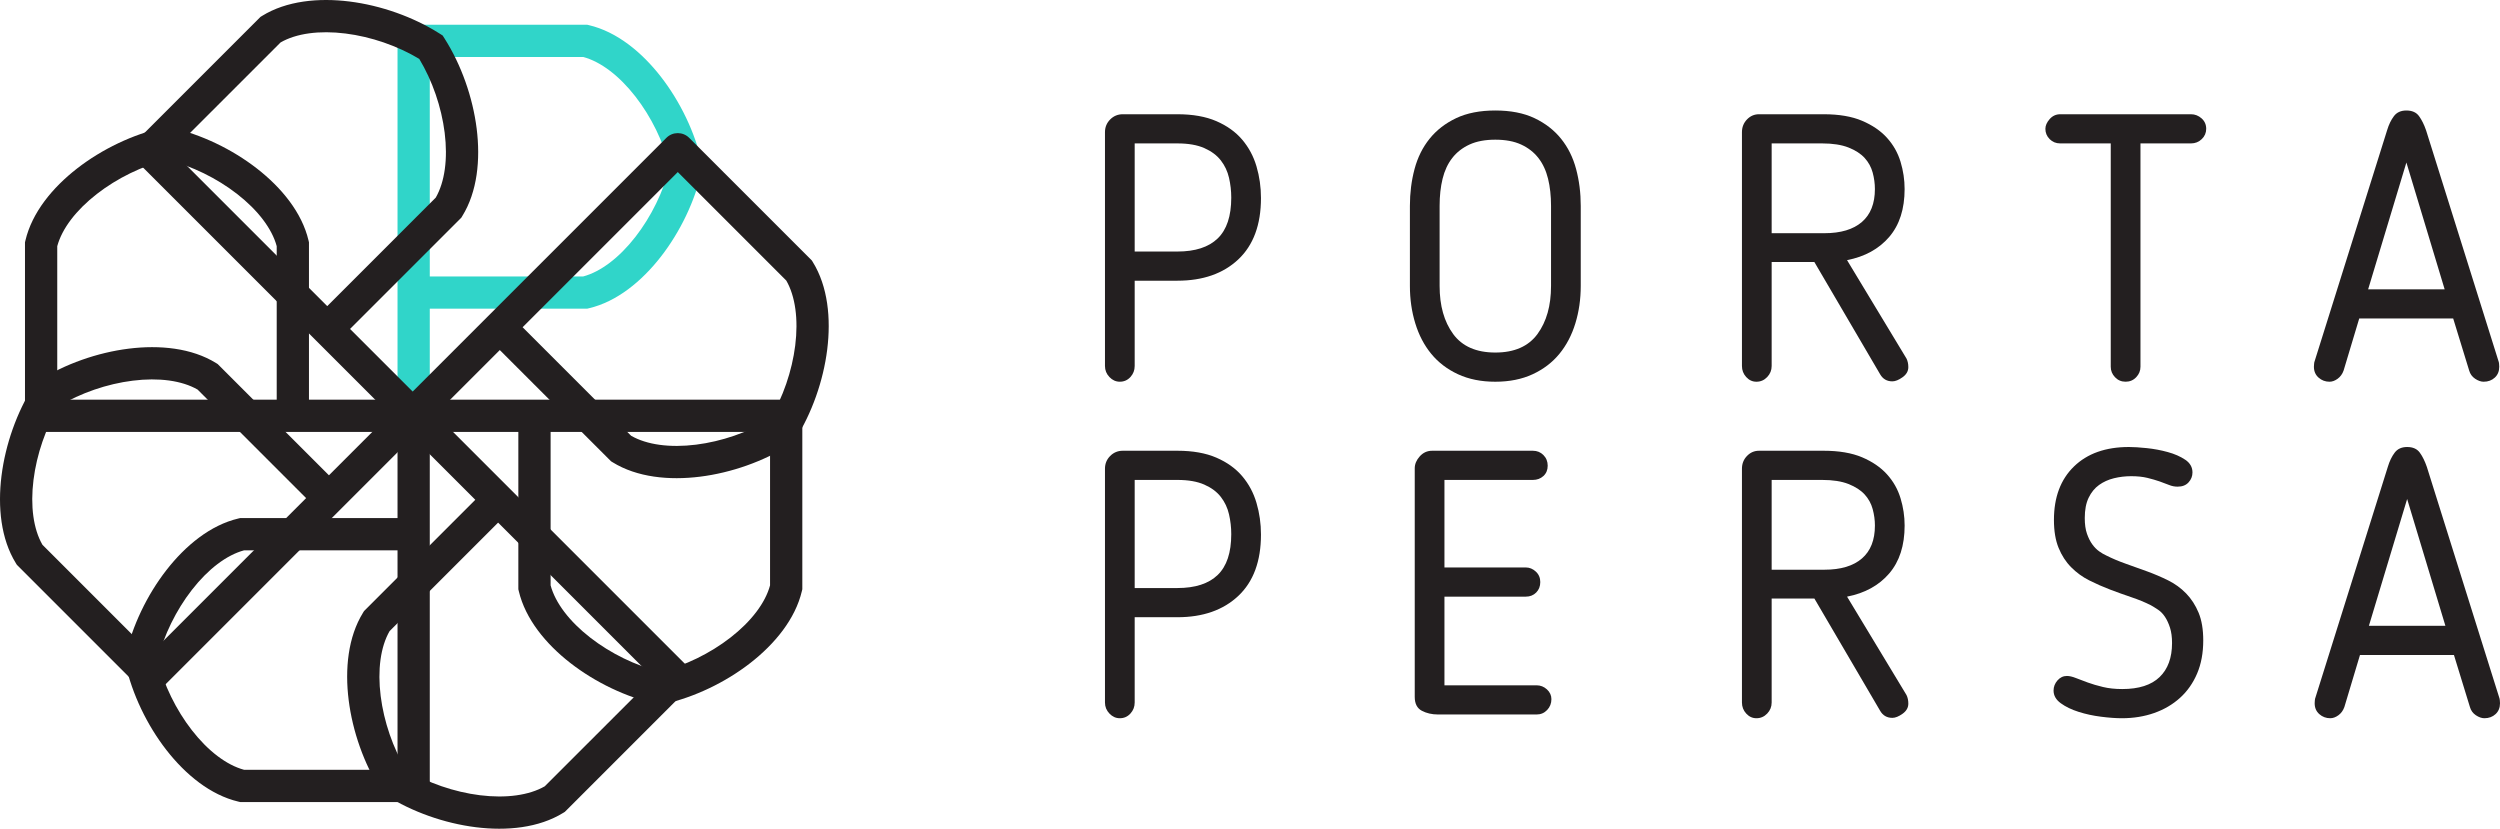 <svg width="181" height="60" viewBox="0 0 181 60" fill="none" xmlns="http://www.w3.org/2000/svg">
<path fill-rule="evenodd" clip-rule="evenodd" d="M31.116 22.349V30.102C31.116 30.747 30.593 31.27 29.949 31.27C29.304 31.27 28.781 30.747 28.781 30.102V21.181V3.029C28.781 3.017 28.781 3.005 28.781 2.993C28.781 2.981 28.781 2.969 28.781 2.957C28.781 2.312 29.304 1.79 29.949 1.79H42.507L42.639 1.821C44.657 2.295 46.464 3.775 47.85 5.558C49.251 7.359 50.327 9.599 50.822 11.814L50.88 12.069L50.822 12.325C50.327 14.54 49.251 16.78 47.85 18.581C46.464 20.363 44.657 21.844 42.639 22.318L42.507 22.349H31.116ZM31.116 4.125H42.227C43.491 4.465 44.833 5.483 46.007 6.992C47.149 8.461 48.041 10.283 48.483 12.069C48.041 13.856 47.149 15.678 46.007 17.147C44.833 18.656 43.491 19.674 42.227 20.014H31.116V4.125Z" fill="#30D5C9"/>
<path fill-rule="evenodd" clip-rule="evenodd" d="M31.116 56.863C31.116 56.876 31.116 56.888 31.116 56.9C31.116 57.545 30.594 58.068 29.949 58.068H17.39L17.259 58.037C15.241 57.562 13.434 56.082 12.047 54.3C10.646 52.499 9.571 50.259 9.075 48.043L9.018 47.788L9.075 47.533C9.571 45.317 10.646 43.078 12.047 41.277C13.434 39.494 15.241 38.014 17.259 37.539L17.39 37.508H28.781V30.102C28.781 29.457 29.304 28.934 29.949 28.934C30.593 28.934 31.116 29.457 31.116 30.102V38.663C31.116 38.668 31.116 38.672 31.116 38.676C31.116 38.681 31.116 38.685 31.116 38.689V56.829C31.116 56.84 31.116 56.852 31.116 56.863ZM28.781 39.844H17.67C16.407 40.184 15.064 41.202 13.891 42.711C12.748 44.18 11.856 46.002 11.414 47.788C11.856 49.575 12.748 51.397 13.891 52.866C15.064 54.375 16.407 55.392 17.67 55.733H28.781V39.844Z" fill="#231F20"/>
<path fill-rule="evenodd" clip-rule="evenodd" d="M11.78 49.748C11.771 49.757 11.763 49.766 11.754 49.775C11.298 50.231 10.559 50.231 10.103 49.775L1.223 40.895L1.151 40.78C0.06 39.017 -0.171 36.693 0.109 34.452C0.392 32.188 1.215 29.844 2.432 27.926L2.571 27.706L2.792 27.566C4.709 26.349 7.054 25.526 9.318 25.243C11.558 24.963 13.883 25.194 15.645 26.286L15.76 26.357L23.815 34.411L29.052 29.174C29.508 28.718 30.247 28.718 30.703 29.174C31.159 29.63 31.159 30.37 30.703 30.826L11.805 49.724C11.796 49.732 11.788 49.74 11.78 49.748ZM10.928 47.298L22.163 36.063L14.307 28.206C13.173 27.553 11.504 27.323 9.607 27.561C7.76 27.791 5.842 28.449 4.266 29.4C3.315 30.976 2.657 32.895 2.426 34.742C2.189 36.638 2.419 38.307 3.072 39.441L10.928 47.298Z" fill="#231F20"/>
<path fill-rule="evenodd" clip-rule="evenodd" d="M3.013 31.269C3.001 31.27 2.989 31.27 2.977 31.27C2.332 31.27 1.809 30.747 1.809 30.102V17.544L1.84 17.412C2.315 15.394 3.795 13.587 5.578 12.2C7.379 10.8 9.619 9.724 11.834 9.229L12.089 9.172L12.344 9.229C14.56 9.724 16.8 10.8 18.601 12.2C20.384 13.587 21.864 15.394 22.338 17.412L22.369 17.544V28.934H29.775C30.42 28.934 30.943 29.457 30.943 30.102C30.943 30.747 30.42 31.27 29.775 31.27H21.207C21.205 31.27 21.203 31.27 21.201 31.27C21.2 31.27 21.198 31.27 21.196 31.27H3.049C3.037 31.27 3.025 31.27 3.013 31.269ZM4.145 28.934H20.034V17.823C19.694 16.56 18.676 15.217 17.167 14.044C15.698 12.901 13.876 12.01 12.089 11.568C10.303 12.01 8.481 12.901 7.012 14.044C5.503 15.217 4.485 16.56 4.145 17.824V28.934Z" fill="#231F20"/>
<path fill-rule="evenodd" clip-rule="evenodd" d="M23.692 22.163L12.457 10.928L20.314 3.072C21.448 2.418 23.116 2.189 25.013 2.426C26.86 2.657 28.779 3.315 30.355 4.266C31.305 5.842 31.963 7.76 32.194 9.607C32.431 11.504 32.202 13.173 31.549 14.307L23.692 22.163ZM25.344 23.815L33.398 15.761L33.469 15.645C34.561 13.883 34.792 11.558 34.512 9.318C34.228 7.054 33.405 4.709 32.189 2.792L32.049 2.571L31.828 2.431C29.911 1.215 27.567 0.392 25.303 0.109C23.062 -0.171 20.738 0.06 18.975 1.151L18.86 1.222L9.98 10.103C9.524 10.559 9.524 11.298 9.98 11.754C9.99 11.764 9.999 11.773 10.009 11.782C10.016 11.79 10.023 11.797 10.031 11.805L22.866 24.64L28.929 30.703C29.385 31.159 30.125 31.159 30.581 30.703C31.037 30.247 31.037 29.508 30.581 29.052L25.344 23.815Z" fill="#231F20"/>
<path fill-rule="evenodd" clip-rule="evenodd" d="M47.298 49.072L39.441 56.928C38.307 57.581 36.638 57.811 34.742 57.574C32.895 57.343 30.976 56.685 29.4 55.734C28.45 54.158 27.792 52.24 27.561 50.393C27.324 48.496 27.553 46.827 28.206 45.693L36.063 37.837L47.298 49.072ZM34.411 36.185L26.357 44.239L26.286 44.355C25.194 46.117 24.963 48.442 25.243 50.682C25.526 52.947 26.35 55.291 27.566 57.208L27.706 57.429L27.927 57.569C29.844 58.785 32.188 59.608 34.452 59.891C36.693 60.171 39.017 59.94 40.78 58.849L40.895 58.778L49.775 49.897C50.231 49.441 50.231 48.702 49.775 48.246C49.766 48.236 49.756 48.227 49.746 48.218C49.739 48.21 49.732 48.203 49.724 48.195L30.581 29.052C30.125 28.596 29.385 28.596 28.929 29.052C28.473 29.508 28.473 30.247 28.929 30.703L34.411 36.185Z" fill="#231F20"/>
<path fill-rule="evenodd" clip-rule="evenodd" d="M48.063 50.976L47.808 51.033L47.553 50.976C45.337 50.48 43.098 49.404 41.297 48.004C39.514 46.617 38.034 44.81 37.559 42.792L37.528 42.66V31.27H29.775C29.131 31.27 28.608 30.747 28.608 30.102C28.608 29.457 29.131 28.934 29.775 28.934H38.691C38.693 28.934 38.694 28.934 38.696 28.934C38.698 28.934 38.699 28.934 38.701 28.934H56.848C56.86 28.934 56.872 28.934 56.884 28.935C56.896 28.934 56.908 28.934 56.92 28.934C57.565 28.934 58.088 29.457 58.088 30.102V42.66L58.057 42.792C57.582 44.81 56.102 46.617 54.32 48.004C52.519 49.404 50.279 50.48 48.063 50.976ZM55.752 31.27V42.38C55.412 43.644 54.395 44.987 52.886 46.16C51.417 47.303 49.595 48.195 47.808 48.637C46.022 48.195 44.2 47.303 42.73 46.16C41.222 44.987 40.204 43.644 39.864 42.38V31.27H55.752Z" fill="#231F20"/>
<path fill-rule="evenodd" clip-rule="evenodd" d="M37.837 23.692L45.693 31.549C46.827 32.202 48.496 32.431 50.393 32.194C52.239 31.963 54.158 31.305 55.734 30.355C56.685 28.779 57.343 26.86 57.574 25.013C57.811 23.116 57.581 21.448 56.928 20.314L49.072 12.457L37.837 23.692ZM35.344 22.882L29.052 29.175C28.596 29.631 28.596 30.37 29.052 30.826C29.508 31.282 30.247 31.282 30.703 30.826L36.185 25.344L44.24 33.398L44.355 33.469C46.117 34.56 48.442 34.792 50.682 34.512C52.946 34.229 55.291 33.405 57.208 32.189L57.429 32.049L57.569 31.829C58.785 29.911 59.608 27.567 59.891 25.303C60.171 23.062 59.94 20.738 58.849 18.975L58.778 18.86L49.897 9.98C49.441 9.524 48.702 9.524 48.246 9.98C48.237 9.989 48.229 9.997 48.221 10.006C48.212 10.014 48.204 10.022 48.195 10.031L35.376 22.851C35.37 22.856 35.365 22.861 35.36 22.866C35.354 22.872 35.349 22.877 35.344 22.882Z" fill="#231F20"/>
<path d="M82.151 18.211H85.244C86.534 18.211 87.507 17.895 88.161 17.263C88.815 16.631 89.143 15.647 89.143 14.311C89.143 13.823 89.089 13.345 88.981 12.875C88.874 12.406 88.676 11.986 88.39 11.616C88.103 11.246 87.704 10.948 87.193 10.722C86.682 10.496 86.032 10.383 85.244 10.383H82.151V18.211ZM82.151 20.323V26.499C82.151 26.806 82.048 27.073 81.842 27.298C81.635 27.524 81.38 27.636 81.075 27.636C80.788 27.636 80.538 27.524 80.323 27.298C80.108 27.073 80 26.806 80 26.499V9.571C80 9.21 80.125 8.903 80.376 8.65C80.627 8.397 80.932 8.271 81.29 8.271H85.244C86.355 8.271 87.296 8.438 88.067 8.772C88.838 9.106 89.461 9.553 89.936 10.113C90.411 10.673 90.756 11.318 90.971 12.049C91.186 12.781 91.294 13.543 91.294 14.338C91.294 16.27 90.747 17.75 89.654 18.78C88.56 19.809 87.09 20.323 85.244 20.323H82.151Z" fill="#231F20"/>
<path d="M108.261 10.113C107.526 10.113 106.904 10.23 106.393 10.464C105.882 10.7 105.465 11.025 105.142 11.44C104.82 11.855 104.586 12.356 104.443 12.943C104.299 13.53 104.228 14.185 104.228 14.906V20.703C104.228 22.13 104.555 23.289 105.209 24.183C105.864 25.077 106.881 25.524 108.261 25.524C109.641 25.524 110.659 25.077 111.314 24.183C111.968 23.289 112.295 22.13 112.295 20.703V14.906C112.295 14.185 112.223 13.53 112.08 12.943C111.936 12.356 111.704 11.855 111.381 11.44C111.058 11.025 110.641 10.7 110.13 10.464C109.619 10.23 108.996 10.113 108.261 10.113ZM108.261 27.637C107.24 27.637 106.339 27.456 105.559 27.095C104.779 26.734 104.134 26.241 103.623 25.619C103.112 24.996 102.726 24.26 102.467 23.411C102.207 22.563 102.077 21.66 102.077 20.703V14.906C102.077 13.968 102.189 13.079 102.413 12.239C102.637 11.399 103 10.668 103.502 10.045C104.004 9.422 104.645 8.925 105.424 8.555C106.204 8.185 107.15 8 108.261 8C109.373 8 110.319 8.185 111.099 8.555C111.878 8.925 112.519 9.422 113.021 10.045C113.523 10.668 113.886 11.399 114.11 12.239C114.334 13.079 114.446 13.968 114.446 14.906V20.703C114.446 21.66 114.316 22.563 114.056 23.411C113.797 24.26 113.411 24.996 112.9 25.619C112.389 26.241 111.744 26.734 110.964 27.095C110.184 27.456 109.283 27.637 108.261 27.637Z" fill="#231F20"/>
<path d="M135.743 13.688C135.743 13.291 135.689 12.894 135.582 12.496C135.474 12.099 135.281 11.747 135.004 11.44C134.726 11.133 134.336 10.88 133.834 10.681C133.332 10.483 132.695 10.383 131.925 10.383H128.268V16.884H132.086C133.269 16.884 134.174 16.613 134.802 16.071C135.429 15.529 135.743 14.735 135.743 13.688ZM137.894 13.688C137.894 15.133 137.522 16.288 136.778 17.155C136.034 18.022 135.017 18.582 133.726 18.834L138.029 25.957C138.118 26.138 138.163 26.346 138.163 26.58C138.163 26.869 138.024 27.113 137.747 27.311C137.468 27.51 137.222 27.61 137.007 27.61C136.612 27.61 136.317 27.438 136.12 27.095L131.36 18.97H128.268V26.499C128.268 26.806 128.16 27.072 127.945 27.298C127.73 27.524 127.47 27.637 127.165 27.637C126.878 27.637 126.632 27.524 126.426 27.298C126.219 27.072 126.117 26.806 126.117 26.499V9.571C126.117 9.21 126.238 8.903 126.479 8.65C126.722 8.397 127.013 8.271 127.354 8.271H132.032C133.144 8.271 134.072 8.429 134.815 8.745C135.559 9.061 136.16 9.472 136.617 9.977C137.074 10.483 137.401 11.06 137.599 11.711C137.796 12.361 137.894 13.02 137.894 13.688Z" fill="#231F20"/>
<path d="M152.818 10.383H149.162C148.856 10.383 148.601 10.28 148.395 10.072C148.189 9.865 148.086 9.616 148.086 9.327C148.086 9.093 148.189 8.858 148.395 8.623C148.601 8.389 148.856 8.271 149.162 8.271H158.627C158.913 8.271 159.168 8.37 159.393 8.569C159.617 8.768 159.729 9.02 159.729 9.327C159.729 9.616 159.622 9.865 159.407 10.072C159.191 10.28 158.931 10.383 158.627 10.383H154.97V26.553C154.97 26.842 154.866 27.095 154.66 27.311C154.454 27.528 154.199 27.636 153.894 27.636C153.589 27.636 153.334 27.528 153.128 27.311C152.921 27.095 152.818 26.842 152.818 26.553V10.383Z" fill="#231F20"/>
<path d="M171.453 20.947H176.993L174.223 11.765L171.453 20.947ZM169.678 26.824C169.588 27.077 169.445 27.276 169.248 27.42C169.051 27.564 168.854 27.637 168.657 27.637C168.351 27.637 168.087 27.537 167.864 27.339C167.639 27.14 167.527 26.878 167.527 26.553C167.527 26.499 167.531 26.427 167.541 26.336C167.549 26.246 167.563 26.183 167.581 26.147L172.825 9.435C172.949 9.02 173.116 8.677 173.322 8.406C173.528 8.135 173.828 8 174.223 8C174.635 8 174.94 8.135 175.137 8.406C175.334 8.677 175.504 9.02 175.648 9.435L180.891 26.147C180.909 26.183 180.923 26.246 180.932 26.336C180.941 26.427 180.945 26.499 180.945 26.553C180.945 26.878 180.838 27.14 180.623 27.339C180.408 27.537 180.139 27.637 179.816 27.637C179.618 27.637 179.413 27.564 179.198 27.42C178.982 27.276 178.839 27.077 178.767 26.824L177.611 23.059H170.808L169.678 26.824Z" fill="#231F20"/>
<path d="M82.151 42.574H85.244C86.534 42.574 87.507 42.258 88.161 41.627C88.815 40.995 89.143 40.011 89.143 38.674C89.143 38.186 89.089 37.709 88.981 37.239C88.874 36.769 88.676 36.349 88.39 35.979C88.103 35.609 87.704 35.311 87.193 35.086C86.682 34.86 86.032 34.747 85.244 34.747H82.151V42.574ZM82.151 44.687V50.862C82.151 51.17 82.048 51.436 81.842 51.661C81.635 51.887 81.38 52 81.075 52C80.788 52 80.538 51.887 80.323 51.661C80.108 51.436 80 51.17 80 50.862V33.934C80 33.573 80.125 33.266 80.376 33.013C80.627 32.761 80.932 32.634 81.29 32.634H85.244C86.355 32.634 87.296 32.801 88.067 33.135C88.838 33.469 89.461 33.916 89.936 34.476C90.411 35.036 90.756 35.681 90.971 36.413C91.186 37.144 91.294 37.907 91.294 38.701C91.294 40.633 90.747 42.114 89.654 43.143C88.56 44.172 87.09 44.687 85.244 44.687H82.151Z" fill="#231F20"/>
<path d="M112.322 50.618C112.322 50.926 112.219 51.188 112.013 51.404C111.807 51.621 111.552 51.729 111.246 51.729H104.121C103.673 51.729 103.278 51.639 102.938 51.458C102.597 51.278 102.427 50.943 102.427 50.456V33.907C102.427 33.6 102.548 33.311 102.79 33.041C103.032 32.77 103.332 32.634 103.691 32.634H110.978C111.283 32.634 111.538 32.738 111.744 32.946C111.95 33.153 112.053 33.411 112.053 33.717C112.053 34.025 111.95 34.273 111.744 34.462C111.538 34.652 111.283 34.747 110.978 34.747H104.578V41.084H110.467C110.736 41.084 110.978 41.184 111.193 41.383C111.408 41.581 111.516 41.834 111.516 42.141C111.516 42.448 111.417 42.701 111.22 42.899C111.022 43.098 110.772 43.197 110.467 43.197H104.578V49.616H111.246C111.533 49.616 111.785 49.716 112 49.914C112.215 50.113 112.322 50.347 112.322 50.618Z" fill="#231F20"/>
<path d="M135.744 38.051C135.744 37.654 135.69 37.257 135.582 36.859C135.475 36.462 135.282 36.11 135.004 35.803C134.726 35.497 134.336 35.244 133.835 35.044C133.333 34.846 132.696 34.747 131.925 34.747H128.268V41.247H132.087C133.27 41.247 134.175 40.976 134.803 40.434C135.43 39.893 135.744 39.099 135.744 38.051ZM137.895 38.051C137.895 39.496 137.522 40.651 136.779 41.518C136.035 42.385 135.018 42.945 133.727 43.197L138.03 50.32C138.119 50.501 138.163 50.709 138.163 50.943C138.163 51.233 138.025 51.476 137.747 51.675C137.469 51.873 137.223 51.973 137.008 51.973C136.613 51.973 136.317 51.801 136.12 51.458L131.361 43.333H128.268V50.862C128.268 51.17 128.161 51.436 127.946 51.661C127.73 51.887 127.47 52 127.166 52C126.879 52 126.632 51.887 126.426 51.661C126.22 51.436 126.117 51.17 126.117 50.862V33.934C126.117 33.573 126.238 33.266 126.48 33.013C126.722 32.761 127.013 32.634 127.354 32.634H132.033C133.144 32.634 134.072 32.793 134.816 33.108C135.56 33.424 136.16 33.835 136.618 34.341C137.075 34.846 137.402 35.424 137.599 36.074C137.797 36.724 137.895 37.383 137.895 38.051Z" fill="#231F20"/>
<path d="M157.256 46.556C157.256 46.123 157.206 45.752 157.108 45.445C157.009 45.139 156.888 44.877 156.745 44.66C156.601 44.443 156.436 44.272 156.247 44.145C156.059 44.019 155.884 43.911 155.723 43.82C155.293 43.603 154.822 43.41 154.311 43.238C153.801 43.066 153.285 42.881 152.765 42.683C152.245 42.484 151.743 42.263 151.259 42.019C150.775 41.775 150.34 41.459 149.955 41.071C149.569 40.683 149.265 40.214 149.041 39.663C148.816 39.112 148.705 38.44 148.705 37.645C148.705 36.002 149.189 34.71 150.157 33.772C151.125 32.833 152.451 32.363 154.137 32.363C154.477 32.363 154.907 32.39 155.427 32.444C155.947 32.498 156.453 32.593 156.946 32.729C157.44 32.864 157.861 33.05 158.21 33.284C158.56 33.519 158.735 33.826 158.735 34.205C158.735 34.476 158.641 34.716 158.452 34.923C158.264 35.131 158 35.234 157.659 35.234C157.444 35.234 157.238 35.194 157.041 35.112C156.843 35.031 156.615 34.945 156.355 34.855C156.095 34.765 155.799 34.679 155.468 34.598C155.136 34.517 154.746 34.476 154.298 34.476C153.868 34.476 153.451 34.526 153.047 34.625C152.644 34.725 152.286 34.887 151.972 35.112C151.658 35.338 151.407 35.645 151.219 36.033C151.03 36.422 150.937 36.913 150.937 37.51C150.937 37.961 150.99 38.34 151.098 38.647C151.205 38.954 151.336 39.212 151.488 39.419C151.64 39.627 151.806 39.794 151.985 39.92C152.164 40.047 152.335 40.146 152.496 40.218C152.926 40.435 153.397 40.633 153.908 40.814C154.419 40.995 154.934 41.179 155.454 41.369C155.974 41.559 156.48 41.775 156.973 42.019C157.466 42.263 157.901 42.579 158.278 42.967C158.654 43.356 158.954 43.82 159.179 44.362C159.403 44.904 159.515 45.572 159.515 46.366C159.515 47.269 159.367 48.068 159.071 48.764C158.775 49.458 158.363 50.046 157.834 50.524C157.305 51.002 156.682 51.368 155.965 51.621C155.248 51.873 154.468 52 153.626 52C153.195 52 152.693 51.964 152.12 51.891C151.546 51.819 151.004 51.702 150.493 51.539C149.982 51.377 149.552 51.17 149.202 50.916C148.853 50.664 148.678 50.357 148.678 49.995C148.678 49.724 148.772 49.481 148.96 49.264C149.149 49.047 149.377 48.939 149.646 48.939C149.825 48.939 150.04 48.989 150.291 49.088C150.542 49.187 150.829 49.296 151.152 49.413C151.474 49.531 151.842 49.639 152.254 49.738C152.666 49.838 153.133 49.887 153.652 49.887C154.853 49.887 155.754 49.599 156.355 49.02C156.955 48.443 157.256 47.621 157.256 46.556Z" fill="#231F20"/>
<path d="M171.508 45.31H177.047L174.277 36.128L171.508 45.31ZM169.733 51.187C169.643 51.44 169.5 51.639 169.303 51.783C169.105 51.927 168.908 52 168.711 52C168.406 52 168.142 51.9 167.918 51.702C167.693 51.503 167.582 51.241 167.582 50.916C167.582 50.862 167.586 50.791 167.595 50.7C167.604 50.61 167.618 50.547 167.636 50.51L172.879 33.799C173.004 33.384 173.17 33.04 173.377 32.769C173.582 32.498 173.883 32.363 174.277 32.363C174.69 32.363 174.994 32.498 175.192 32.769C175.389 33.04 175.559 33.384 175.702 33.799L180.946 50.51C180.964 50.547 180.977 50.61 180.987 50.7C180.996 50.791 181 50.862 181 50.916C181 51.241 180.893 51.503 180.678 51.702C180.462 51.9 180.194 52 179.871 52C179.673 52 179.468 51.927 179.252 51.783C179.037 51.639 178.893 51.44 178.822 51.187L177.666 47.423H170.862L169.733 51.187Z" fill="#231F20"/>
</svg>
